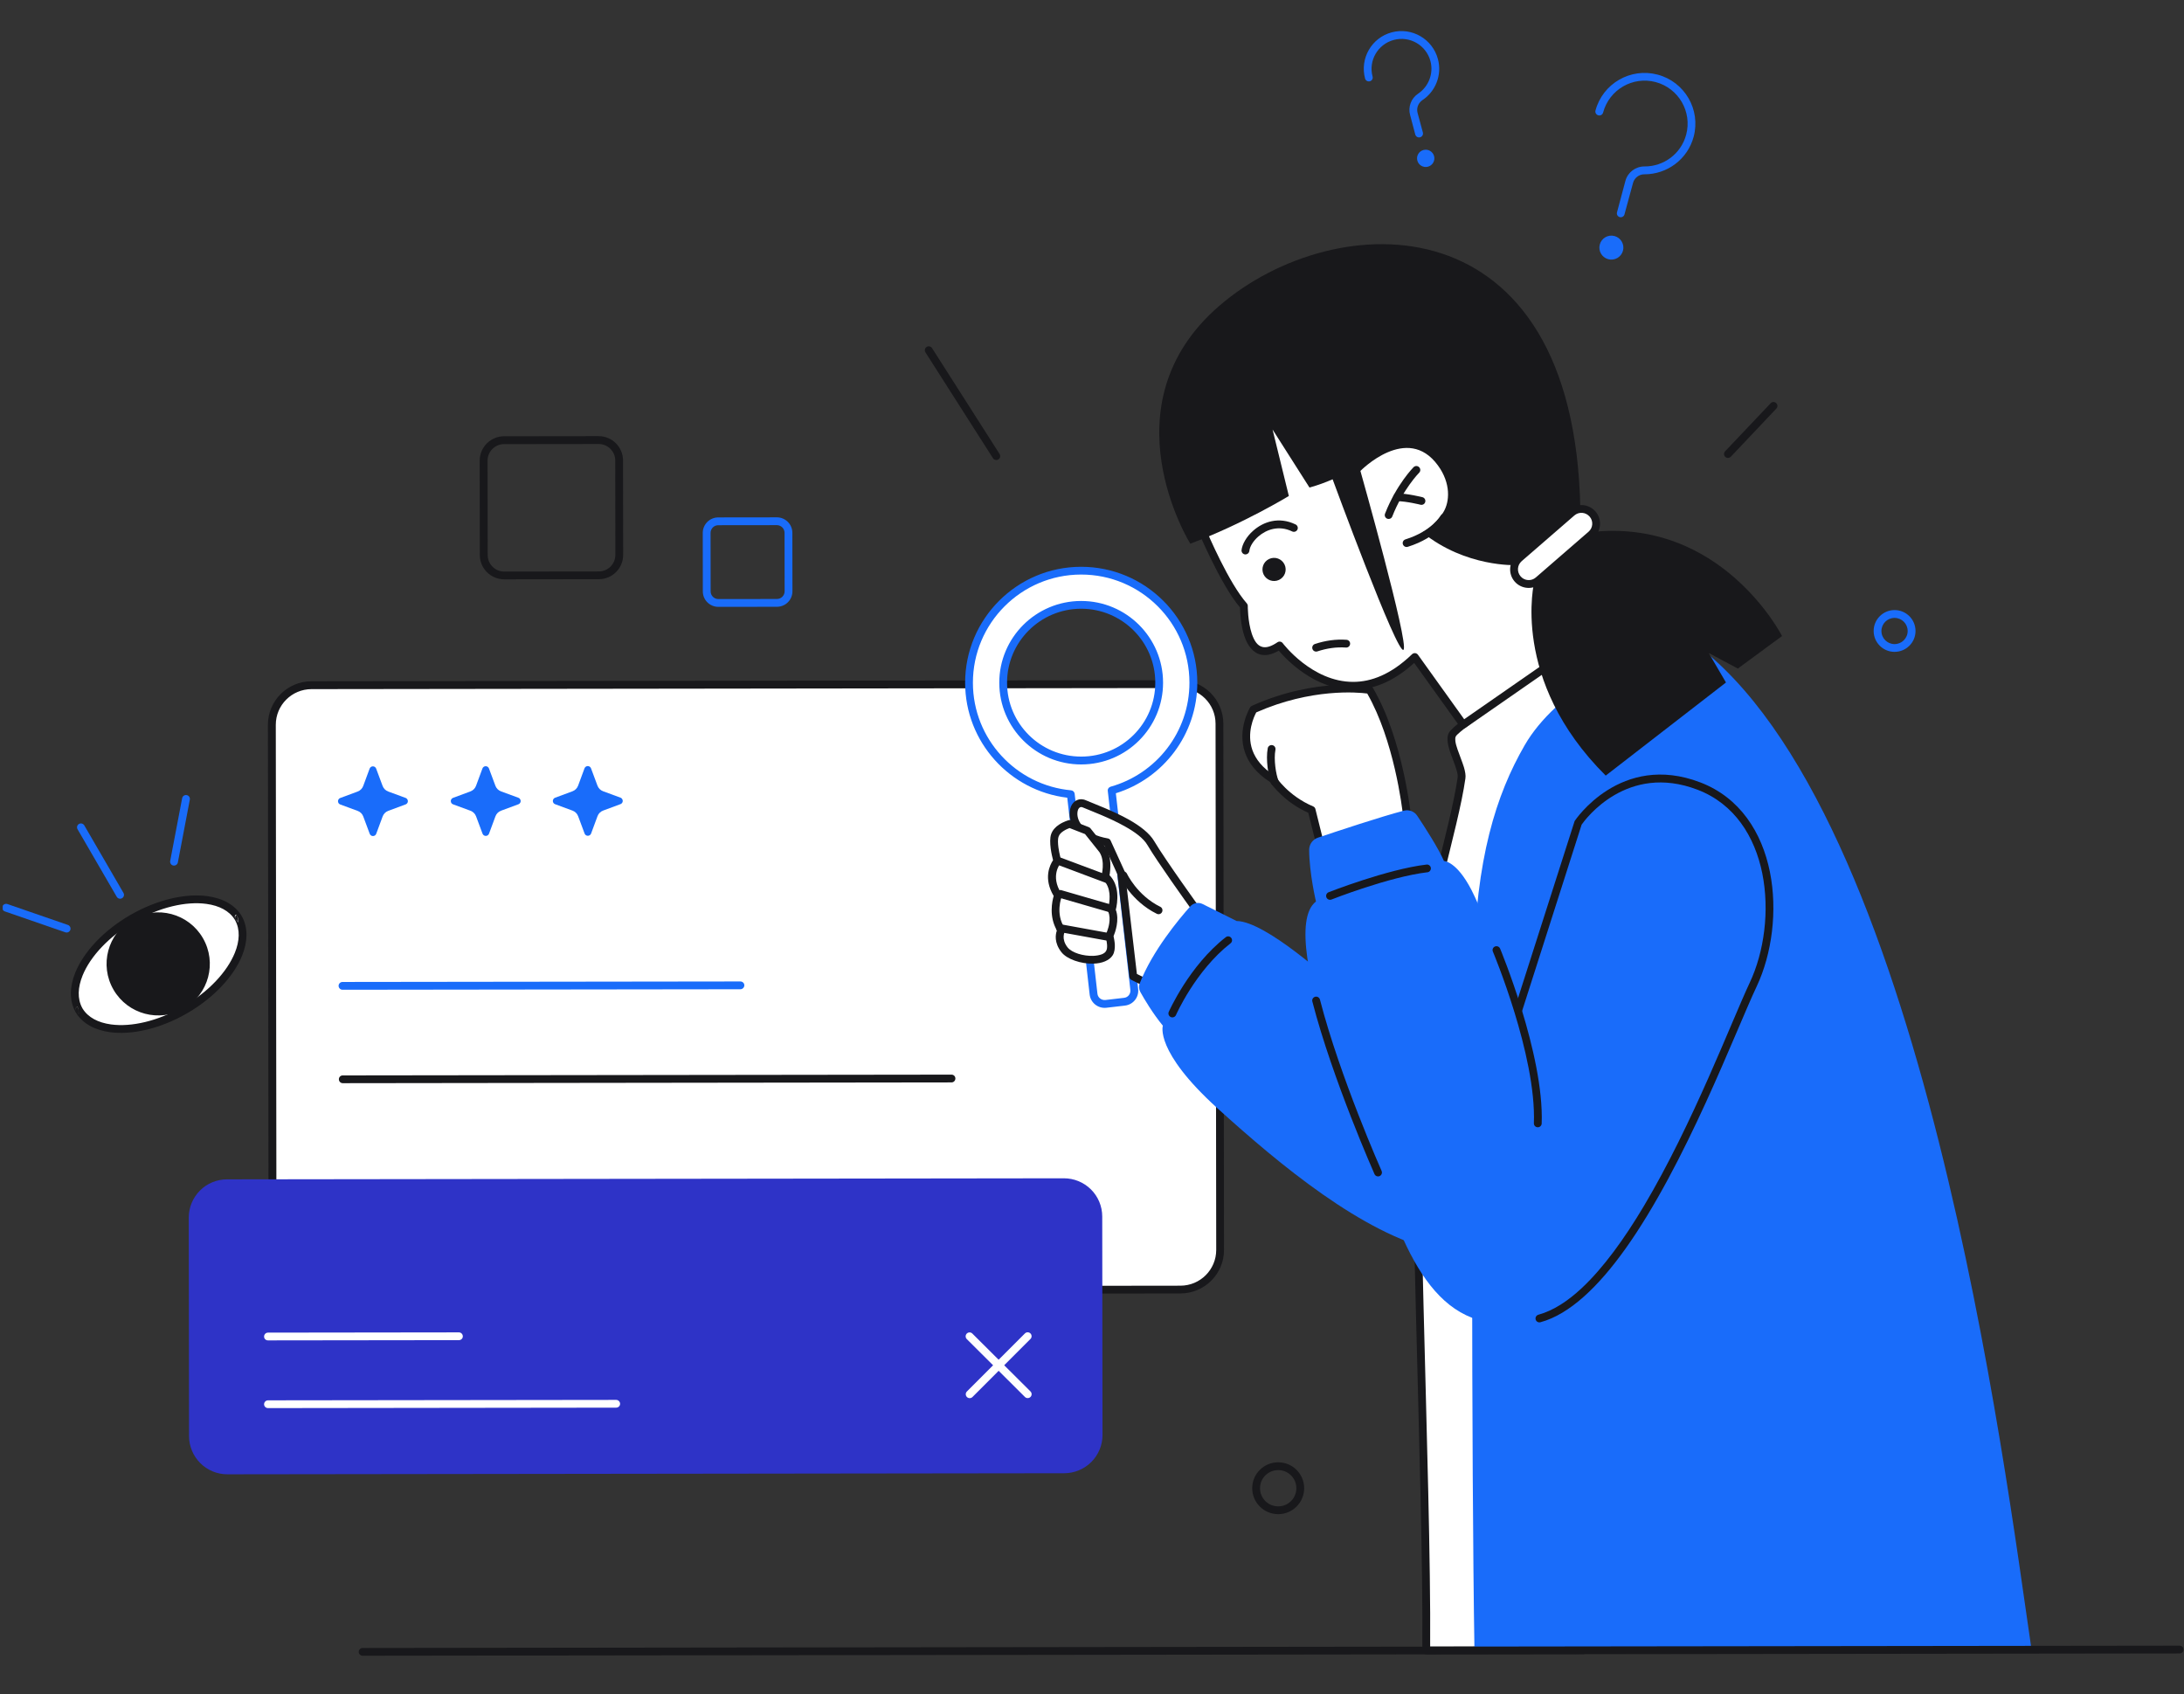 <svg width="517" height="401" viewBox="0 0 517 401" fill="none" xmlns="http://www.w3.org/2000/svg">
<rect x="0" y="0" width="517" height="401" fill="#333333" stroke="none"/>
<g clip-path="url(#clip0_6205_61316)">
<path fill-rule="evenodd" clip-rule="evenodd" d="M374.855 390.629L371.856 153.907C371.856 153.907 345.262 171.277 343.817 173.826C342.591 176.062 346.334 181.588 345.976 184.162C344.257 196.376 336.84 218.673 335.85 233.75C333.722 265.492 337.974 351.435 337.612 390.676L374.855 390.629Z" fill="white"/>
<path fill-rule="evenodd" clip-rule="evenodd" d="M374.855 391.542C375.096 391.541 375.337 391.447 375.503 391.278C375.672 391.108 375.77 390.867 375.77 390.626L372.771 153.908C372.77 153.569 372.578 153.257 372.287 153.092C371.997 152.95 371.635 152.95 371.349 153.143C371.349 153.143 354.283 164.27 346.729 170.051C344.68 171.593 343.332 172.848 343.02 173.397C342.735 173.879 342.615 174.477 342.66 175.177C342.688 175.993 342.931 176.956 343.267 177.99C343.729 179.359 344.379 180.852 344.765 182.15C344.985 182.872 345.129 183.519 345.058 184.027C343.317 196.268 335.923 218.61 334.91 233.709C332.805 265.451 337.056 351.421 336.695 390.68C336.695 390.921 336.794 391.162 336.964 391.331C337.129 391.5 337.371 391.593 337.612 391.593L374.855 391.546L374.855 391.542ZM373.914 389.718L338.548 389.763C338.838 350.116 334.659 265.297 336.764 233.823C337.778 218.75 345.172 196.498 346.89 184.284C347.01 183.561 346.839 182.625 346.547 181.617C346.139 180.297 345.512 178.804 345.027 177.386C344.785 176.691 344.592 176.017 344.515 175.415C344.47 174.956 344.469 174.572 344.634 174.287C344.902 173.831 346.13 172.844 347.862 171.517C354.072 166.773 366.73 158.389 370.941 155.619L373.914 389.718Z" fill="#18181B"/>
<path fill-rule="evenodd" clip-rule="evenodd" d="M349.036 390.653L480.91 390.486C474.613 347.792 455.356 191.815 400.643 151.93L386.544 155.351C386.544 155.351 368.536 163.219 360.933 176.386C354.151 188.125 349.38 203.176 348.831 228.716C348.375 249.577 348.304 345.534 349.036 390.653Z" fill="#196CFA"/>
<path fill-rule="evenodd" clip-rule="evenodd" d="M288.683 171.294C288.677 166.107 284.453 161.924 279.256 161.931C242.706 161.977 110.287 162.145 73.737 162.191C68.562 162.198 64.349 166.391 64.356 171.578C64.388 197.555 64.481 270.163 64.513 296.139C64.52 301.326 68.744 305.531 73.919 305.525C110.469 305.478 242.887 305.311 279.437 305.264C284.635 305.258 288.848 301.042 288.841 295.855C288.808 269.878 288.716 197.271 288.683 171.294Z" fill="white"/>
<path fill-rule="evenodd" clip-rule="evenodd" d="M289.593 171.294C289.585 165.599 284.959 160.993 279.252 161C242.702 161.046 110.284 161.214 73.734 161.26C68.049 161.268 63.412 165.885 63.419 171.581C63.452 197.557 63.544 270.165 63.577 296.141C63.584 301.837 68.233 306.439 73.918 306.431C110.468 306.385 242.886 306.217 279.436 306.171C285.143 306.164 289.758 301.551 289.75 295.855L289.593 171.294ZM287.747 171.297L287.905 295.857C287.911 300.532 284.122 304.328 279.434 304.333C242.884 304.38 110.465 304.548 73.915 304.594C69.25 304.6 65.451 300.813 65.445 296.139L65.287 171.579C65.281 166.9 69.075 163.131 73.736 163.125C110.286 163.078 242.705 162.911 279.255 162.864C283.942 162.854 287.741 166.618 287.747 171.297Z" fill="#18181B"/>
<path fill-rule="evenodd" clip-rule="evenodd" d="M260.923 287.947C260.92 285.539 259.956 283.243 258.26 281.55C256.546 279.857 254.257 278.91 251.835 278.913C216.621 278.958 88.962 279.12 53.726 279.164C51.33 279.167 49.017 280.12 47.33 281.817C45.643 283.514 44.68 285.813 44.683 288.221C44.7 301.611 44.732 326.561 44.749 339.946C44.752 342.341 45.72 344.642 47.411 346.334C49.103 348.027 51.419 348.983 53.814 348.98C89.046 348.935 216.71 348.774 251.924 348.729C254.341 348.726 256.632 347.764 258.342 346.067C260.033 344.37 260.991 342.067 260.988 339.672C260.971 326.287 260.94 301.337 260.923 287.947Z" fill="#2E33C7"/>
<path fill-rule="evenodd" clip-rule="evenodd" d="M81.089 234.283L175.268 234.164C175.777 234.163 176.201 233.738 176.201 233.23C176.2 232.721 175.78 232.32 175.266 232.321L81.086 232.44C80.577 232.441 80.153 232.843 80.153 233.352C80.154 233.86 80.575 234.283 81.089 234.283Z" fill="#196CFA"/>
<path fill-rule="evenodd" clip-rule="evenodd" d="M81.137 256.4L225.246 256.217C225.756 256.217 226.162 255.797 226.161 255.284C226.16 254.775 225.753 254.374 225.244 254.375L81.135 254.557C80.625 254.558 80.219 254.96 80.22 255.469C80.221 255.982 80.628 256.401 81.137 256.4Z" fill="#18181B"/>
<path fill-rule="evenodd" clip-rule="evenodd" d="M63.448 333.31L145.857 333.205C146.366 333.205 146.79 332.807 146.789 332.298C146.789 331.785 146.368 331.366 145.854 331.367L63.446 331.471C62.936 331.472 62.512 331.892 62.513 332.405C62.518 332.914 62.939 333.31 63.448 333.31Z" fill="white"/>
<path fill-rule="evenodd" clip-rule="evenodd" d="M63.439 317.282L108.636 317.225C109.146 317.224 109.561 316.827 109.56 316.318C109.559 315.81 109.143 315.386 108.634 315.387L63.437 315.444C62.923 315.445 62.512 315.869 62.513 316.378C62.514 316.886 62.925 317.283 63.439 317.282Z" fill="white"/>
<path fill-rule="evenodd" clip-rule="evenodd" d="M228.859 316.973L242.627 330.68C242.98 331.032 243.575 331.031 243.941 330.669C244.298 330.316 244.297 329.723 243.939 329.367L230.171 315.66C229.809 315.299 229.219 315.309 228.866 315.662C228.505 316.024 228.496 316.612 228.859 316.973Z" fill="white"/>
<path fill-rule="evenodd" clip-rule="evenodd" d="M242.618 315.638L228.885 329.379C228.532 329.732 228.528 330.325 228.895 330.69C229.249 331.042 229.848 331.042 230.2 330.689L243.933 316.943C244.295 316.581 244.285 315.997 243.931 315.64C243.569 315.28 242.979 315.276 242.618 315.638Z" fill="white"/>
<path fill-rule="evenodd" clip-rule="evenodd" d="M236.623 107.465L220.638 82.406C220.347 81.965 219.783 81.849 219.355 82.122C218.926 82.394 218.797 82.975 219.07 83.402L235.056 108.462C235.329 108.89 235.91 109.018 236.339 108.746C236.767 108.478 236.896 107.893 236.623 107.465Z" fill="#18181B"/>
<path fill-rule="evenodd" clip-rule="evenodd" d="M409.718 108.115L420.504 96.71C420.848 96.352 420.843 95.768 420.462 95.407C420.086 95.064 419.501 95.07 419.157 95.449L408.366 106.836C408.023 107.211 408.032 107.796 408.408 108.139C408.771 108.504 409.369 108.472 409.718 108.115Z" fill="#18181B"/>
<path fill-rule="evenodd" clip-rule="evenodd" d="M147.486 108.993C147.482 105.822 144.904 103.234 141.705 103.238C135.663 103.245 125.385 103.258 119.321 103.266C116.143 103.27 113.55 105.865 113.554 109.036L113.582 131.377C113.587 134.571 116.186 137.137 119.363 137.133L141.748 137.104C144.947 137.1 147.518 134.528 147.514 131.334L147.486 108.993ZM145.64 108.995L145.668 131.337C145.671 133.509 143.921 135.264 141.745 135.267L119.361 135.295C117.207 135.298 115.449 133.547 115.446 131.375C115.438 125.345 115.425 115.064 115.418 109.034C115.415 106.884 117.169 105.129 119.323 105.126C125.387 105.118 135.665 105.105 141.707 105.098C143.883 105.099 145.637 106.846 145.64 108.995Z" fill="#18181B"/>
<path fill-rule="evenodd" clip-rule="evenodd" d="M187.569 126.12C187.567 124.099 185.929 122.456 183.891 122.458L170.025 122.476C168.001 122.478 166.354 124.126 166.356 126.147C166.361 129.826 166.369 136.307 166.374 139.987C166.376 142.021 168.027 143.651 170.052 143.648C173.738 143.644 180.245 143.636 183.918 143.631C185.956 143.628 187.59 141.994 187.587 139.96C187.582 136.28 187.574 129.8 187.569 126.12ZM185.719 126.122C185.724 129.802 185.732 136.283 185.737 139.962C185.738 140.966 184.921 141.783 183.916 141.784C180.243 141.789 173.736 141.797 170.049 141.802C169.044 141.803 168.225 140.988 168.224 139.984C168.219 136.305 168.211 129.824 168.206 126.144C168.205 125.141 169.022 124.324 170.027 124.322L183.894 124.305C184.899 124.304 185.718 125.119 185.719 126.122Z" fill="#196CFA"/>
<path fill-rule="evenodd" clip-rule="evenodd" d="M302.58 346.141C299.171 346.145 296.421 348.896 296.426 352.277C296.43 355.675 299.186 358.419 302.596 358.415C305.979 358.411 308.728 355.66 308.724 352.261C308.72 348.88 305.963 346.136 302.58 346.141ZM302.583 347.987C304.951 347.984 306.871 349.895 306.874 352.264C306.877 354.65 304.962 356.566 302.594 356.569C300.198 356.572 298.279 354.661 298.276 352.274C298.273 349.906 300.187 347.99 302.583 347.987Z" fill="#18181B"/>
<path fill-rule="evenodd" clip-rule="evenodd" d="M448.474 144.408C445.748 144.411 443.53 146.631 443.534 149.369C443.537 152.09 445.761 154.304 448.487 154.301C451.231 154.297 453.449 152.078 453.445 149.357C453.442 146.614 451.218 144.404 448.474 144.408ZM448.477 146.263C450.193 146.261 451.584 147.646 451.586 149.359C451.589 151.072 450.201 152.461 448.485 152.463C446.768 152.465 445.377 151.08 445.375 149.367C445.373 147.654 446.761 146.265 448.477 146.263Z" fill="#196CFA"/>
<path fill-rule="evenodd" clip-rule="evenodd" d="M379.488 26.648C380.943 21.209 386.511 17.986 391.929 19.429C397.347 20.872 400.608 26.443 399.153 31.882C397.939 36.437 393.796 39.44 389.269 39.396C387.16 39.395 385.307 40.797 384.764 42.832C383.933 45.946 382.776 50.27 382.776 50.27C382.647 50.761 382.938 51.26 383.43 51.393C383.922 51.522 384.422 51.236 384.551 50.745C384.551 50.745 385.707 46.417 386.57 43.316C386.895 42.102 388.007 41.24 389.267 41.261C394.607 41.276 399.491 37.733 400.928 32.361C402.64 25.936 398.807 19.371 392.401 17.667C385.999 15.962 379.399 19.753 377.682 26.173C377.549 26.664 377.871 27.172 378.363 27.301C378.855 27.429 379.355 27.139 379.488 26.648Z" fill="#196CFA"/>
<path fill-rule="evenodd" clip-rule="evenodd" d="M324.92 18.129C323.9 14.348 326.157 10.469 329.923 9.457C333.711 8.439 337.588 10.665 338.612 14.45C339.42 17.451 338.141 20.534 335.69 22.179C334.034 23.283 333.285 25.313 333.797 27.203C334.345 29.339 335.023 31.84 335.023 31.84C335.158 32.335 335.668 32.629 336.163 32.499C336.664 32.365 336.958 31.856 336.823 31.357C336.823 31.357 336.154 28.873 335.571 26.724C335.265 25.591 335.729 24.378 336.715 23.703C339.819 21.652 341.409 17.752 340.385 13.97C339.106 9.218 334.2 6.378 329.438 7.66C324.676 8.937 321.862 13.851 323.146 18.604C323.272 19.077 323.782 19.371 324.282 19.236C324.778 19.106 325.05 18.602 324.92 18.129Z" fill="#196CFA"/>
<path d="M380.717 61.354C382.233 61.758 383.791 60.859 384.196 59.342C384.596 57.83 383.696 56.274 382.181 55.87C380.661 55.466 379.107 56.369 378.702 57.882C378.297 59.399 379.197 60.95 380.717 61.354Z" fill="#196CFA"/>
<path d="M338.029 39.457C339.124 39.161 339.77 38.041 339.478 36.949C339.182 35.856 338.055 35.211 336.961 35.507C335.866 35.802 335.22 36.923 335.516 38.015C335.808 39.103 336.935 39.753 338.029 39.457Z" fill="#196CFA"/>
<path fill-rule="evenodd" clip-rule="evenodd" d="M56.467 217.396C59.804 223.413 54.185 233.068 43.848 239.044C33.501 245.025 22.32 245.075 18.747 239.196C18.733 239.17 18.72 239.152 18.706 239.125C18.698 239.103 18.684 239.085 18.671 239.058C15.343 233.037 20.948 223.378 31.294 217.397C41.632 211.425 52.826 211.375 56.391 217.258L56.4 217.253C56.413 217.28 56.427 217.298 56.436 217.32C56.449 217.347 56.462 217.365 56.476 217.392L56.467 217.396Z" fill="white"/>
<path fill-rule="evenodd" clip-rule="evenodd" d="M17.992 239.701C17.939 239.643 17.889 239.576 17.858 239.509C16.393 236.875 16.456 233.606 17.828 230.21C19.788 225.404 24.412 220.309 30.824 216.603C37.232 212.897 43.965 211.426 49.114 212.128C52.747 212.632 55.623 214.208 57.186 216.779L56.441 218.091L56.446 218.1L56.401 218.176L56.392 218.181L56.441 218.091C56.391 217.672 56.256 216.78 56.091 216.607C56.041 216.491 55.983 216.428 55.93 216.46C55.447 216.737 55.542 217.151 55.766 217.504C55.873 217.726 56.052 217.927 56.2 218.074L56.388 218.181C56.361 218.154 55.998 217.865 55.766 217.504C55.6 217.183 55.573 216.835 56.001 216.589C56.024 216.575 56.059 216.58 56.086 216.607C56.257 217.026 56.379 218.123 56.383 218.181L56.392 218.176L56.446 218.163L56.437 218.1L57.186 216.793L57.266 216.931C57.28 216.949 57.289 216.966 57.302 216.993C58.727 219.623 58.659 222.87 57.296 226.244C55.345 231.045 50.713 236.145 44.309 239.846C37.897 243.556 31.169 245.023 26.015 244.325C22.404 243.825 19.551 242.263 17.983 239.723C17.961 239.701 17.948 239.679 17.939 239.661L17.858 239.527C17.894 239.589 17.939 239.643 17.988 239.692L17.992 239.701ZM55.614 217.758L55.672 217.856C55.838 218.141 56.142 218.31 56.468 218.314C56.133 218.315 55.82 218.132 55.659 217.838C56.864 220.022 56.733 222.734 55.588 225.55C53.757 230.048 49.384 234.782 43.386 238.246C37.38 241.719 31.09 243.15 26.272 242.491C23.264 242.08 20.831 240.844 19.537 238.713L19.492 238.637L19.483 238.615C18.274 236.427 18.414 233.715 19.554 230.903C21.381 226.401 25.759 221.672 31.765 218.203C37.762 214.734 44.048 213.299 48.875 213.962C51.892 214.373 54.311 215.605 55.609 217.74L55.614 217.758ZM18.366 238.411C18.317 238.295 18.263 238.233 18.209 238.264C17.727 238.542 17.822 238.952 18.045 239.308C18.184 239.58 18.435 239.834 18.587 239.981L18.609 239.986L18.663 239.985C18.641 239.986 18.623 239.986 18.591 239.986L18.587 239.981C18.547 239.977 18.511 239.972 18.475 239.963C18.511 239.972 18.556 239.981 18.591 239.986L18.614 240.008C18.636 240.03 18.668 240.048 18.69 240.066L18.748 240.11L18.739 240.039L18.73 239.985L18.676 239.981C18.641 239.959 18.278 239.669 18.05 239.308C17.884 238.987 17.866 238.635 18.29 238.394C18.303 238.38 18.339 238.385 18.366 238.411C18.536 238.83 18.663 239.927 18.672 239.981L18.716 239.896C18.662 239.477 18.527 238.585 18.366 238.411ZM56.455 218.163L56.464 218.234L56.468 218.314L56.41 218.265C56.388 218.248 56.365 218.225 56.343 218.203L56.321 218.181C56.343 218.185 56.37 218.181 56.392 218.181L56.455 218.163Z" fill="#18181B"/>
<path d="M43.574 238.719C49.415 235.344 51.407 227.88 48.026 222.05C44.645 216.22 37.166 214.227 31.325 217.607C25.484 220.981 23.492 228.446 26.873 234.276C30.254 240.105 37.733 242.094 43.574 238.719Z" fill="#18181B"/>
<path fill-rule="evenodd" clip-rule="evenodd" d="M18.363 196.3L27.629 212.269C27.889 212.715 28.443 212.87 28.885 212.615C29.328 212.361 29.483 211.794 29.223 211.348L19.957 195.379C19.702 194.942 19.13 194.782 18.688 195.042C18.246 195.296 18.108 195.863 18.363 196.3Z" fill="#196CFA"/>
<path fill-rule="evenodd" clip-rule="evenodd" d="M43.118 188.945L40.286 203.797C40.193 204.296 40.524 204.782 41.016 204.879C41.521 204.968 42.012 204.642 42.105 204.142L44.937 189.282C45.03 188.782 44.699 188.296 44.194 188.208C43.702 188.11 43.216 188.441 43.118 188.945Z" fill="#196CFA"/>
<path fill-rule="evenodd" clip-rule="evenodd" d="M1.147 215.741L15.471 220.687C15.95 220.851 16.477 220.592 16.65 220.11C16.806 219.637 16.551 219.106 16.072 218.942L1.757 213.996C1.27 213.827 0.743 214.086 0.587 214.559C0.413 215.041 0.669 215.576 1.147 215.741Z" fill="#196CFA"/>
<path fill-rule="evenodd" clip-rule="evenodd" d="M253.484 187.983C239.982 186.76 229.395 175.426 229.377 161.64C229.359 147.01 241.249 135.118 255.902 135.099C270.559 135.081 282.475 146.948 282.493 161.573C282.508 173.718 274.308 183.969 263.14 187.11L268.508 234.221C268.667 235.661 267.623 236.969 266.179 237.127C264.803 237.285 263.141 237.466 261.761 237.623C260.317 237.781 259.029 236.762 258.848 235.321L253.484 187.983ZM255.912 143.168C266.105 143.155 274.401 151.414 274.414 161.583C274.426 171.757 266.152 180.01 255.959 180.022C245.765 180.035 237.497 171.799 237.484 161.63C237.471 151.456 245.723 143.181 255.912 143.168Z" fill="white"/>
<path fill-rule="evenodd" clip-rule="evenodd" d="M252.643 188.824L257.944 235.409C258.165 237.358 259.923 238.752 261.876 238.548C263.252 238.395 264.919 238.192 266.295 238.034C268.248 237.809 269.644 236.059 269.423 234.11L264.144 187.77C275.334 184.299 283.445 173.87 283.43 161.569C283.411 146.431 271.07 134.145 255.903 134.164C240.736 134.184 228.449 146.5 228.468 161.638C228.486 175.648 239.052 187.204 252.643 188.824ZM254.394 187.894C254.348 187.453 253.991 187.119 253.548 187.075C240.533 185.873 230.326 174.936 230.309 161.636C230.292 147.52 241.757 136.02 255.905 136.002C270.054 135.984 281.548 147.45 281.566 161.571C281.581 173.297 273.688 183.191 262.9 186.22C262.453 186.354 262.168 186.774 262.236 187.22L267.577 234.308C267.69 235.263 267.025 236.107 266.069 236.197C264.715 236.35 263.031 236.553 261.673 236.711C260.721 236.801 259.875 236.138 259.785 235.206L254.394 187.894ZM255.913 142.255C245.211 142.269 236.539 150.946 236.552 161.628C236.566 172.31 245.26 180.966 255.962 180.952C266.665 180.939 275.337 172.261 275.323 161.579C275.31 150.897 266.616 142.242 255.913 142.255ZM255.916 144.093C265.6 144.081 273.47 151.916 273.482 161.581C273.495 171.247 265.644 179.08 255.96 179.092C246.276 179.104 238.406 171.291 238.394 161.626C238.381 151.961 246.236 144.105 255.916 144.093Z" fill="#196CFA"/>
<path fill-rule="evenodd" clip-rule="evenodd" d="M283.474 215.695C283.474 215.695 275.044 204.024 272.442 199.594C269.836 195.164 260.192 191.786 256.705 190.283C253.217 188.78 251.807 197.582 262.07 199.362L265.408 206.694L268.259 231.142L271.707 232.863L283.474 215.695Z" fill="white"/>
<path fill-rule="evenodd" clip-rule="evenodd" d="M284.254 216.202C284.477 215.894 284.454 215.47 284.23 215.162C284.23 215.162 275.845 203.536 273.239 199.128C272.128 197.225 269.861 195.498 267.24 194.016C263.528 191.938 259.174 190.346 257.063 189.439C256.263 189.083 255.53 189.129 254.932 189.397C254.333 189.666 253.847 190.175 253.535 190.862C253.183 191.683 253.072 192.767 253.36 193.944C253.962 196.316 256.231 199.15 261.429 200.183L264.504 206.94L267.354 231.254C267.377 231.562 267.574 231.829 267.842 231.963L271.285 233.684C271.71 233.884 272.219 233.75 272.465 233.375L284.254 216.202ZM282.345 215.696L271.394 231.668L269.127 230.543L266.322 206.586C266.322 206.497 266.299 206.407 266.255 206.318L262.916 198.985C262.782 198.696 262.536 198.5 262.227 198.456C256.783 197.508 254.893 194.5 255.047 192.394C255.091 191.797 255.269 191.306 255.667 191.109C255.845 190.997 256.087 191.019 256.332 191.13C258.421 192.015 262.686 193.584 266.33 195.64C268.62 196.922 270.687 198.405 271.645 200.067C273.933 203.94 280.675 213.374 282.345 215.696Z" fill="#18181B"/>
<path fill-rule="evenodd" clip-rule="evenodd" d="M253.209 195.045C253.209 195.045 250.359 195.812 249.7 197.766C249.063 199.698 250.284 203.813 250.284 203.813C250.284 203.813 247.352 207.167 250.446 211.971C250.446 211.971 248.731 216.367 251.239 220.155C251.239 220.155 249.994 222.261 251.977 224.806C253.965 227.354 261.031 228.206 262.632 225.626C263.439 224.278 262.618 221.554 262.618 221.554C262.618 221.554 264.356 218.091 263.182 215.421C263.182 215.421 264.788 210.097 261.639 207.528C261.639 207.528 262.671 203.664 261.023 201.195L257.416 196.646L253.209 195.045Z" fill="white"/>
<path fill-rule="evenodd" clip-rule="evenodd" d="M253.546 194.167C253.363 194.096 253.157 194.092 252.965 194.155C252.965 194.155 251.79 194.468 250.701 195.197C249.902 195.72 249.152 196.483 248.822 197.469C248.529 198.344 248.566 199.633 248.724 200.841C248.877 201.983 249.138 203.049 249.281 203.615C248.541 204.731 246.927 207.895 249.431 212.085C249.061 213.343 248.271 216.939 250.196 220.228C249.862 221.147 249.494 223.119 251.253 225.378C252.578 227.076 255.917 228.178 258.791 228.103C260.86 228.06 262.642 227.353 263.413 226.099C263.837 225.412 263.943 224.444 263.902 223.538C263.847 222.762 263.69 222.022 263.604 221.607C264.001 220.652 265.038 217.77 264.133 215.34C264.315 214.68 264.626 213.047 264.458 211.325C264.318 209.867 263.815 208.36 262.652 207.18C262.865 205.935 263.214 202.853 261.799 200.696C261.777 200.678 261.777 200.651 261.75 200.611L258.142 196.084C258.04 195.959 257.896 195.861 257.735 195.79L253.546 194.167ZM253.186 196.005L256.848 197.432L260.277 201.732C261.692 203.912 260.749 207.276 260.749 207.276C260.651 207.642 260.776 208.007 261.063 208.225C262.109 209.103 262.495 210.338 262.631 211.502C262.812 213.397 262.291 215.142 262.291 215.142C262.22 215.347 262.243 215.592 262.328 215.784C262.731 216.68 262.715 217.706 262.577 218.589C262.36 220.012 261.798 221.11 261.798 221.11C261.687 221.347 261.665 221.57 261.732 221.806C261.732 221.806 261.997 222.698 262.065 223.648C262.093 224.178 262.08 224.736 261.826 225.115C261.621 225.495 261.219 225.732 260.768 225.911C260.187 226.121 259.481 226.233 258.748 226.261C256.478 226.322 253.774 225.58 252.708 224.239C251.155 222.247 252.025 220.627 252.025 220.627C252.216 220.319 252.202 219.945 252.019 219.651C249.749 216.264 251.308 212.305 251.308 212.305C251.415 212.029 251.383 211.717 251.226 211.467C248.549 207.318 250.99 204.429 250.99 204.429C251.19 204.188 251.266 203.844 251.172 203.546C251.172 203.546 250.768 202.137 250.551 200.598C250.438 199.675 250.366 198.699 250.593 198.034C250.784 197.458 251.253 197.034 251.74 196.721C252.284 196.359 252.865 196.126 253.186 196.005Z" fill="#18181B"/>
<path fill-rule="evenodd" clip-rule="evenodd" d="M250.565 204.781L261.612 208.92C262.1 209.106 262.636 208.865 262.814 208.378C262.987 207.914 262.741 207.379 262.28 207.193L251.233 203.054C250.746 202.867 250.21 203.109 250.036 203.595C249.858 204.059 250.104 204.594 250.565 204.781Z" fill="#18181B"/>
<path fill-rule="evenodd" clip-rule="evenodd" d="M250.701 212.489L262.699 215.952C263.182 216.099 263.7 215.826 263.842 215.322C263.985 214.836 263.707 214.341 263.229 214.19L251.23 210.708C250.752 210.584 250.229 210.857 250.087 211.339C249.94 211.847 250.222 212.342 250.701 212.489Z" fill="#18181B"/>
<path fill-rule="evenodd" clip-rule="evenodd" d="M250.762 220.607L261.811 222.613C262.303 222.702 262.789 222.38 262.883 221.881C262.976 221.359 262.645 220.877 262.135 220.789L251.103 218.782C250.594 218.694 250.103 219.038 250.01 219.537C249.943 220.037 250.274 220.518 250.762 220.607Z" fill="#18181B"/>
<path fill-rule="evenodd" clip-rule="evenodd" d="M265.081 207.582C265.081 207.582 267.752 213.319 273.842 216.304C274.307 216.527 274.861 216.347 275.084 215.883C275.307 215.419 275.127 214.862 274.662 214.644C269.171 211.944 266.77 206.804 266.77 206.804C266.545 206.34 265.991 206.14 265.522 206.364C265.058 206.588 264.857 207.119 265.081 207.582Z" fill="#18181B"/>
<path fill-rule="evenodd" clip-rule="evenodd" d="M315.744 232.853C315.744 232.853 299.736 218.07 292.738 218.012C292.738 218.012 287.452 215.383 284.675 213.986C283.696 213.501 282.499 213.725 281.767 214.547C279.08 217.561 272.784 225.107 269.796 232.782C269.533 233.447 269.601 234.178 269.932 234.798C270.846 236.456 272.893 239.892 275.274 242.793C275.274 242.793 273.239 248.776 288.177 262.321C303.116 275.87 322.522 291.934 339.893 296.015L331.43 240.656L315.744 232.853Z" fill="#196CFA"/>
<path fill-rule="evenodd" clip-rule="evenodd" d="M278.375 240.281C278.375 240.281 282.96 229.789 291.3 223.284C291.701 222.976 291.768 222.401 291.454 222C291.145 221.603 290.569 221.515 290.167 221.845C281.47 228.596 276.667 239.529 276.667 239.529C276.467 239.993 276.691 240.546 277.156 240.746C277.621 240.946 278.157 240.745 278.375 240.281Z" fill="#18181B"/>
<path fill-rule="evenodd" clip-rule="evenodd" d="M333.121 193.648C333.121 193.648 331.368 175.497 324.225 163.316C324.225 163.316 311.786 161.16 296.717 167.918C296.717 167.918 290.688 177.743 301.269 184.402C301.269 184.402 304.247 189.099 310.493 191.727L312.254 198.861L324.281 207.356L333.121 193.648Z" fill="white"/>
<path fill-rule="evenodd" clip-rule="evenodd" d="M333.902 194.157C334.013 193.978 334.08 193.782 334.057 193.559C334.057 193.559 332.26 175.185 325.005 162.849C324.871 162.603 324.647 162.452 324.383 162.408C324.383 162.408 311.698 160.185 296.339 167.077C296.187 167.145 296.03 167.279 295.941 167.43C295.941 167.43 292.748 172.622 294.757 178.226C295.583 180.553 297.315 182.963 300.607 185.087C301.229 185.974 304.188 189.935 309.697 192.39L311.372 199.083C311.417 199.283 311.547 199.48 311.726 199.613L323.73 208.086C323.95 208.242 324.196 208.308 324.441 208.241C324.705 208.196 324.906 208.062 325.04 207.843L333.902 194.157ZM332.171 193.428L324.014 206.029L313.078 198.309L311.385 191.505C311.317 191.215 311.116 190.997 310.852 190.886C304.919 188.369 302.049 183.916 302.049 183.916C301.981 183.805 301.87 183.694 301.758 183.627C298.802 181.771 297.244 179.667 296.486 177.603C295.015 173.484 296.856 169.601 297.386 168.628C310.437 162.871 321.409 163.874 323.653 164.162C329.972 175.233 331.922 191.01 332.171 193.428Z" fill="#18181B"/>
<path fill-rule="evenodd" clip-rule="evenodd" d="M302.646 184.799C302.045 183.315 301.482 179.769 301.926 177.463C302.015 176.954 301.679 176.464 301.169 176.38C300.682 176.291 300.191 176.627 300.102 177.113C299.596 179.749 300.245 183.807 300.935 185.488C301.137 185.974 301.669 186.196 302.138 185.995C302.602 185.82 302.843 185.263 302.646 184.799Z" fill="#18181B"/>
<path fill-rule="evenodd" clip-rule="evenodd" d="M352.365 220.04C355.773 228.68 359.428 239.072 359.428 239.072L373.565 194.769C373.565 194.769 383.979 179.109 402.176 186.066C420.373 193.023 422.089 218.07 415.003 233.083C407.917 248.096 386.96 305.949 364.405 312.093C341.877 318.241 333.702 300.031 326.211 277.543C326.211 277.543 301.226 221.323 311.517 213.397C311.517 213.397 309.935 206.731 309.906 201.143C309.927 199.836 310.743 198.702 311.989 198.281C316.362 196.812 326.904 193.298 332.408 191.872C333.61 191.603 334.83 192.092 335.497 193.108C337.257 195.742 340.526 200.814 341.816 203.805C341.816 203.805 344.77 203.801 348.309 210.625C349.402 212.729 350.873 216.206 352.365 220.04Z" fill="#196CFA"/>
<path fill-rule="evenodd" clip-rule="evenodd" d="M360.297 239.359C360.297 239.359 373.571 197.809 374.407 195.194C375.317 193.886 385.181 180.551 401.844 186.935C410.621 190.291 415.408 198.046 417.17 206.728C418.938 215.548 417.641 225.344 414.164 232.686C409.931 241.692 400.702 266.083 389.135 285.491C384.551 293.186 379.581 300.088 374.439 304.902C371.087 308.033 367.649 310.254 364.164 311.209C363.673 311.343 363.388 311.856 363.522 312.342C363.657 312.828 364.167 313.118 364.654 312.983C371.583 311.115 378.411 304.5 384.706 295.692C399.07 275.594 410.867 244.019 415.85 233.482C419.46 225.81 420.824 215.568 418.971 206.373C417.091 197.067 411.906 188.804 402.508 185.203C383.605 177.957 372.811 194.26 372.811 194.26C372.744 194.349 372.722 194.416 372.699 194.505L358.545 238.786C358.389 239.273 358.653 239.808 359.145 239.959C359.632 240.114 360.142 239.85 360.297 239.359Z" fill="#18181B"/>
<path fill-rule="evenodd" clip-rule="evenodd" d="M327.055 277.169C327.055 277.169 317.213 255.018 312.458 236.604C312.323 236.118 311.813 235.806 311.326 235.94C310.835 236.075 310.527 236.561 310.662 237.07C315.458 255.596 325.367 277.902 325.367 277.902C325.568 278.388 326.123 278.588 326.592 278.387C327.056 278.163 327.257 277.632 327.055 277.169Z" fill="#18181B"/>
<path fill-rule="evenodd" clip-rule="evenodd" d="M353.397 225.248C353.397 225.248 363.706 249.771 363.105 265.882C363.083 266.395 363.486 266.814 363.996 266.835C364.505 266.857 364.929 266.455 364.951 265.947C365.551 249.546 355.103 224.537 355.103 224.537C354.901 224.069 354.369 223.851 353.882 224.048C353.413 224.249 353.195 224.78 353.397 225.248Z" fill="#18181B"/>
<path fill-rule="evenodd" clip-rule="evenodd" d="M315.183 212.929C315.183 212.929 328.815 207.546 337.894 206.473C338.404 206.428 338.761 205.964 338.715 205.451C338.648 204.942 338.182 204.586 337.691 204.654C328.433 205.731 314.515 211.199 314.515 211.199C314.028 211.401 313.806 211.932 313.985 212.395C314.164 212.886 314.719 213.104 315.183 212.929Z" fill="#18181B"/>
<path fill-rule="evenodd" clip-rule="evenodd" d="M85.854 391.927L515.968 391.382C516.478 391.381 516.902 390.979 516.901 390.471C516.901 389.966 516.475 389.543 515.966 389.544L85.851 390.089C85.342 390.089 84.922 390.514 84.923 391.018C84.924 391.526 85.344 391.927 85.854 391.927Z" fill="#18181B"/>
<path fill-rule="evenodd" clip-rule="evenodd" d="M284.119 124.506C284.119 124.506 289.713 138.107 294.448 143.453C294.448 143.453 294.311 158.645 302.906 152.791C302.906 152.791 317.583 172.308 334.905 155.525L346.379 171.54L380.593 147.769L363.429 127.166L332.559 98.575L295.84 99.795L284.119 124.506Z" fill="white"/>
<path fill-rule="evenodd" clip-rule="evenodd" d="M283.296 124.108C283.189 124.34 283.167 124.63 283.261 124.857C283.261 124.857 288.775 138.2 293.546 143.8C293.56 144.84 293.699 147.979 294.578 150.601C295.313 152.785 296.603 154.581 298.552 154.971C299.665 155.211 301.036 154.995 302.706 154.007C304.608 156.239 311.37 163.282 320.352 163.258C324.718 163.252 329.627 161.613 334.765 156.919L345.625 172.061C345.916 172.494 346.484 172.573 346.912 172.287L381.126 148.538C381.35 148.381 381.483 148.163 381.51 147.895C381.563 147.636 381.482 147.382 381.312 147.195L364.14 126.57C364.108 126.539 364.081 126.526 364.05 126.49L333.179 97.899C333.014 97.734 332.781 97.632 332.535 97.646L295.799 98.87C295.464 98.888 295.143 99.076 295 99.406L283.296 124.108ZM285.142 124.529C285.142 124.529 294.778 104.183 296.441 100.693C296.441 100.693 328.346 99.645 332.203 99.515C332.203 99.515 361.472 126.609 362.751 127.794L379.248 147.586L346.601 170.249L335.66 154.982C335.504 154.768 335.253 154.63 334.998 154.604C334.721 154.582 334.462 154.685 334.266 154.855C329.285 159.674 324.559 161.406 320.349 161.407C310.536 161.432 303.656 152.249 303.656 152.249C303.351 151.843 302.806 151.755 302.395 152.036C300.949 153.015 299.836 153.346 298.92 153.156C297.575 152.885 296.849 151.521 296.333 150.028C295.355 147.09 295.378 143.464 295.378 143.464C295.391 143.218 295.301 143.009 295.158 142.835C290.947 138.086 286.07 126.741 285.142 124.529Z" fill="#18181B"/>
<path fill-rule="evenodd" clip-rule="evenodd" d="M334.621 110.586C334.621 110.586 330.582 114.632 327.873 121.576C327.677 122.053 327.91 122.588 328.38 122.775C328.872 122.957 329.408 122.724 329.581 122.251C332.152 115.709 335.954 111.887 335.954 111.887C336.307 111.529 336.297 110.945 335.935 110.584C335.572 110.219 334.996 110.22 334.621 110.586Z" fill="#18181B"/>
<path fill-rule="evenodd" clip-rule="evenodd" d="M336.711 117.686C336.711 117.686 333.17 116.798 330.726 116.788C330.216 116.784 329.806 117.199 329.802 117.708C329.798 118.216 330.214 118.631 330.724 118.634C332.98 118.645 336.262 119.475 336.262 119.475C336.767 119.599 337.267 119.3 337.387 118.804C337.507 118.314 337.216 117.81 336.711 117.686Z" fill="#18181B"/>
<path d="M302.77 137.269C304.141 136.625 304.729 134.992 304.079 133.624C303.434 132.255 301.798 131.669 300.427 132.313C299.056 132.961 298.468 134.594 299.113 135.963C299.763 137.327 301.399 137.913 302.77 137.269Z" fill="#18181B"/>
<path fill-rule="evenodd" clip-rule="evenodd" d="M322.04 111.477C322.04 111.477 333.568 152.301 332.251 153.796C330.859 155.368 315.46 113.453 315.46 113.453C313.799 114.177 312.021 114.84 309.984 115.409L301.243 101.669L305.098 117.404C305.098 117.404 294.269 124.019 281.767 128.696C281.767 128.696 261.294 95.903 288.698 72.337C316.102 48.77 372.737 46.834 374.099 120.542L358.963 133.772C358.963 133.772 346.951 134.345 336.73 126.03C336.73 126.03 339.61 124.617 341.684 121.225C343.196 118.761 343.476 114.398 340.401 110.187C333.113 100.139 322.04 111.477 322.04 111.477Z" fill="#18181B"/>
<path fill-rule="evenodd" clip-rule="evenodd" d="M295.749 130.407C295.859 129.364 296.662 128.056 297.872 126.997C299.778 125.34 302.721 124.261 305.892 125.8C306.343 126.009 306.897 125.835 307.129 125.357C307.347 124.911 307.141 124.349 306.689 124.14C302.705 122.205 299.034 123.517 296.663 125.62C295.039 127.036 294.044 128.862 293.899 130.24C293.859 130.731 294.231 131.194 294.74 131.234C295.249 131.269 295.687 130.907 295.749 130.407Z" fill="#18181B"/>
<path fill-rule="evenodd" clip-rule="evenodd" d="M341.029 122.052C341.029 122.052 338.942 125.73 332.706 127.674C332.201 127.835 331.938 128.344 332.091 128.825C332.244 129.307 332.762 129.591 333.24 129.439C340.374 127.213 342.648 122.946 342.648 122.946C342.884 122.496 342.731 121.938 342.28 121.707C341.846 121.444 341.274 121.628 341.029 122.052Z" fill="#18181B"/>
<path fill-rule="evenodd" clip-rule="evenodd" d="M377.009 121.672C375.738 120.216 373.548 120.076 372.102 121.326C368.736 124.243 362.96 129.259 359.612 132.158C358.165 133.409 357.998 135.595 359.269 137.051C360.518 138.486 362.708 138.626 364.154 137.375C367.502 134.472 373.278 129.46 376.644 126.543C378.09 125.293 378.257 123.107 377.009 121.672Z" fill="white"/>
<path fill-rule="evenodd" clip-rule="evenodd" d="M377.689 121.079C376.083 119.234 373.312 119.037 371.486 120.623C368.12 123.54 362.34 128.556 358.996 131.455C357.17 133.036 356.955 135.824 358.562 137.668C360.15 139.491 362.944 139.67 364.765 138.089C368.113 135.185 373.893 130.174 377.259 127.257C379.085 125.671 379.278 122.901 377.689 121.079ZM376.301 122.285C377.214 123.332 377.113 124.942 376.046 125.862L363.556 136.694C362.49 137.619 360.881 137.496 359.972 136.444C359.037 135.375 359.142 133.765 360.204 132.84L372.694 122.008C373.761 121.088 375.37 121.211 376.301 122.285Z" fill="#18181B"/>
<path fill-rule="evenodd" clip-rule="evenodd" d="M311.844 154.192C314.055 153.462 316.303 153.121 318.613 153.278C319.127 153.318 319.56 152.942 319.6 152.43C319.639 151.917 319.263 151.484 318.749 151.445C316.202 151.27 313.718 151.63 311.27 152.44C310.779 152.597 310.524 153.132 310.682 153.605C310.839 154.095 311.371 154.349 311.844 154.192Z" fill="#18181B"/>
<path fill-rule="evenodd" clip-rule="evenodd" d="M363.22 137.575C363.22 137.575 357.315 160.923 380.108 183.592L408.577 161.55L404.493 154.57L411.388 158.254L421.849 150.556C421.849 150.556 407.553 122.408 376.397 125.971L363.22 137.575Z" fill="#18181B"/>
<path fill-rule="evenodd" clip-rule="evenodd" d="M87.501 181.935C87.621 181.613 87.927 181.4 88.271 181.4C88.615 181.399 88.922 181.612 89.042 181.933C89.546 183.285 90.177 184.987 90.569 186.033C90.798 186.65 91.283 187.132 91.902 187.359C92.951 187.747 94.658 188.373 96.015 188.873C96.442 189.031 96.659 189.5 96.501 189.926C96.418 190.149 96.241 190.326 96.017 190.41C94.662 190.913 92.959 191.543 91.907 191.934C91.29 192.162 90.806 192.646 90.579 193.263C90.189 194.31 89.562 196.014 89.061 197.364C88.942 197.688 88.635 197.902 88.292 197.902C87.948 197.903 87.637 197.69 87.521 197.366C87.017 196.017 86.385 194.315 85.994 193.269C85.765 192.652 85.28 192.169 84.661 191.943C83.609 191.555 81.905 190.929 80.548 190.429C80.121 190.271 79.904 189.802 80.062 189.376C80.145 189.153 80.322 188.976 80.546 188.892C81.901 188.389 83.604 187.759 84.656 187.368C85.273 187.14 85.757 186.656 85.984 186.039C86.374 184.992 87.001 183.288 87.501 181.935Z" fill="#196CFA"/>
<path d="M114.975 181.366C114.631 181.367 114.324 181.58 114.205 181.901C113.704 183.255 113.077 184.958 112.688 186.005C112.461 186.622 111.977 187.106 111.359 187.335C110.308 187.726 108.605 188.355 107.25 188.859C107.026 188.942 106.849 189.119 106.766 189.343C106.608 189.769 106.825 190.237 107.252 190.396C108.609 190.895 110.312 191.521 111.365 191.909C111.984 192.136 112.469 192.619 112.697 193.235C113.089 194.281 113.721 195.983 114.225 197.332C114.341 197.657 114.652 197.869 114.996 197.869C115.339 197.868 115.646 197.655 115.765 197.33C116.266 195.98 116.893 194.276 117.282 193.23C117.509 192.612 117.993 192.128 118.611 191.9C119.663 191.509 121.365 190.879 122.721 190.376C122.945 190.293 123.122 190.116 123.205 189.892C123.363 189.466 123.146 188.997 122.719 188.839C121.362 188.339 119.655 187.714 118.605 187.325C117.987 187.099 117.502 186.616 117.273 185.999C116.881 184.954 116.25 183.251 115.746 181.899C115.626 181.578 115.318 181.366 114.975 181.366Z" fill="#196CFA"/>
<path d="M139.135 181.336C138.792 181.336 138.485 181.549 138.366 181.87C137.865 183.224 137.238 184.928 136.849 185.975C136.622 186.592 136.138 187.076 135.52 187.304C134.468 187.695 132.766 188.325 131.411 188.828C131.186 188.911 131.01 189.088 130.927 189.312C130.768 189.738 130.986 190.207 131.413 190.365C132.769 190.865 134.473 191.49 135.526 191.879C136.144 192.105 136.629 192.588 136.858 193.205C137.25 194.251 137.881 195.953 138.385 197.301C138.502 197.626 138.813 197.838 139.156 197.838C139.5 197.838 139.807 197.624 139.926 197.299C140.427 195.949 141.054 194.246 141.443 193.199C141.67 192.582 142.154 192.098 142.772 191.87C143.824 191.479 145.526 190.849 146.881 190.345C147.105 190.262 147.282 190.085 147.365 189.861C147.524 189.435 147.306 188.967 146.879 188.809C145.523 188.309 143.815 187.683 142.766 187.295C142.147 187.068 141.662 186.585 141.434 185.969C141.042 184.923 140.411 183.221 139.906 181.869C139.787 181.548 139.479 181.335 139.135 181.336Z" fill="#196CFA"/>
</g>
<defs>
<clipPath id="clip0_6205_61316">
<rect width="516" height="400" fill="white" transform="translate(0.371 0.652) rotate(-0.073)"/>
</clipPath>
</defs>
</svg>
